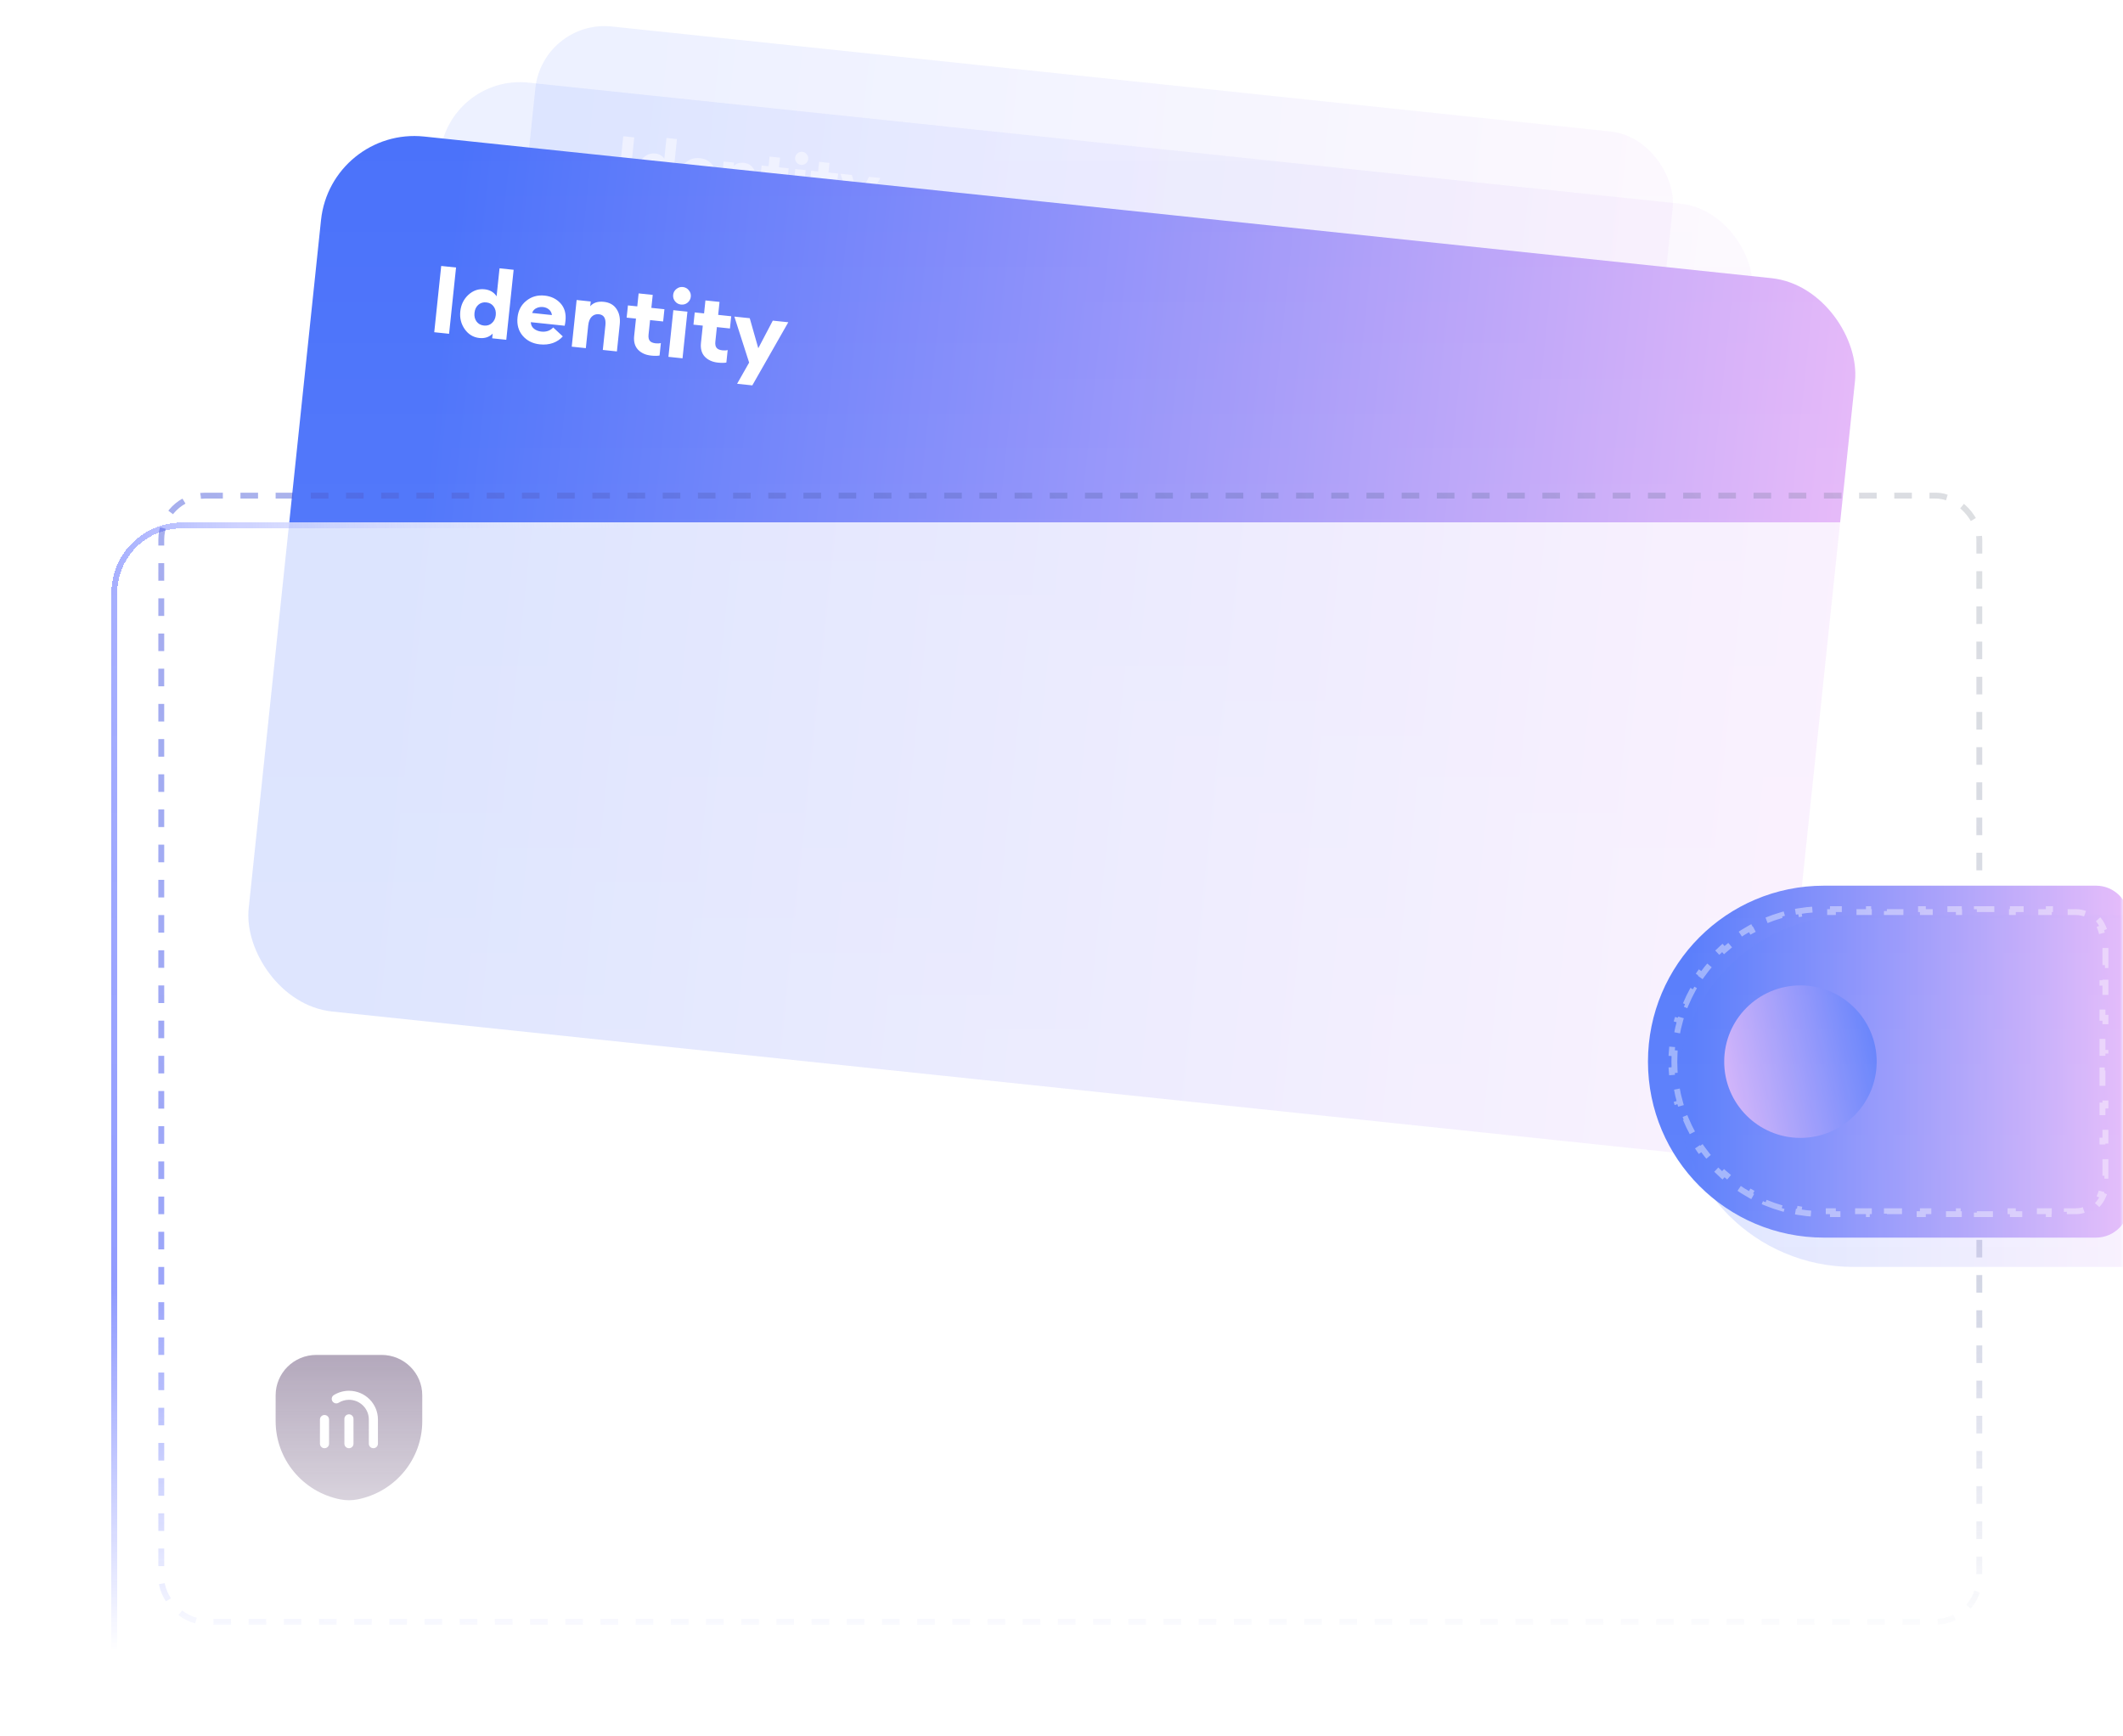 <svg width="362" height="296" viewBox="0 0 362 296" fill="none" xmlns="http://www.w3.org/2000/svg">
  <mask id="mask0_675_5535" style="mask-type:alpha" maskUnits="userSpaceOnUse" x="0" y="0" width="362" height="296">
    <rect width="362" height="296" fill="url(#paint0_linear_675_5535)"/>
  </mask>
  <g mask="url(#mask0_675_5535)">
    <g opacity="0.1">
      <rect x="92.524" y="3.279" width="195" height="112" rx="11.857" transform="rotate(6 92.524 3.279)"
            fill="url(#paint1_linear_675_5535)"/>
      <path
        d="M105.394 31.601L106.274 23.229L108.149 23.426L107.269 31.799L105.394 31.601ZM111.098 32.332C110.336 32.252 109.719 31.881 109.248 31.22C108.785 30.559 108.597 29.808 108.686 28.967C108.774 28.126 109.114 27.43 109.704 26.88C110.302 26.331 110.983 26.096 111.745 26.177C112.421 26.248 112.931 26.544 113.273 27.064L113.645 23.527L115.426 23.714L114.496 32.558L112.715 32.371L112.777 31.781C112.334 32.22 111.774 32.403 111.098 32.332ZM110.733 30.243C110.956 30.545 111.268 30.717 111.669 30.759C112.07 30.801 112.407 30.697 112.679 30.448C112.96 30.199 113.122 29.862 113.167 29.438C113.211 29.013 113.122 28.65 112.9 28.349C112.685 28.048 112.377 27.876 111.976 27.834C111.575 27.792 111.235 27.895 110.954 28.144C110.681 28.394 110.523 28.731 110.478 29.155C110.434 29.58 110.519 29.942 110.733 30.243ZM118.731 33.134C117.843 33.041 117.125 32.683 116.578 32.062C116.04 31.433 115.82 30.655 115.918 29.727C116.01 28.846 116.382 28.146 117.033 27.627C117.684 27.099 118.454 26.882 119.343 26.975C120.168 27.062 120.837 27.387 121.35 27.949C121.864 28.512 122.072 29.249 121.976 30.161C121.952 30.389 121.919 30.596 121.875 30.782L117.595 30.332C117.606 30.675 117.74 30.952 117.996 31.162C118.253 31.363 118.563 31.483 118.924 31.521C119.247 31.555 119.54 31.523 119.805 31.423C120.071 31.316 120.276 31.175 120.422 30.999L121.638 32.129C121.313 32.5 120.899 32.778 120.394 32.963C119.891 33.141 119.336 33.198 118.731 33.134ZM117.765 29.17L120.265 29.433C120.224 29.134 120.098 28.899 119.886 28.725C119.674 28.552 119.426 28.45 119.143 28.421C118.844 28.389 118.565 28.435 118.306 28.559C118.047 28.675 117.867 28.879 117.765 29.17ZM122.768 33.428L123.387 27.531L125.168 27.718L125.105 28.32C125.494 27.868 126.066 27.682 126.821 27.761C127.536 27.836 128.069 28.135 128.419 28.656C128.778 29.179 128.916 29.833 128.833 30.619L128.475 34.027L126.694 33.84L127.02 30.739C127.112 29.866 126.839 29.396 126.203 29.329C125.849 29.292 125.548 29.392 125.301 29.628C125.054 29.864 124.903 30.238 124.849 30.749L124.548 33.615L122.768 33.428ZM132.792 34.553C132.1 34.48 131.55 34.231 131.141 33.807C130.742 33.375 130.58 32.798 130.656 32.075L130.886 29.881L129.707 29.758L129.869 28.213L131.049 28.337L131.221 26.698L133.002 26.885L132.829 28.524L134.48 28.697L134.318 30.242L132.667 30.069L132.475 31.896C132.438 32.25 132.489 32.514 132.63 32.688C132.771 32.861 133.018 32.967 133.372 33.004C133.639 33.032 133.859 33.02 134.031 32.966L133.865 34.546C133.598 34.598 133.24 34.6 132.792 34.553ZM136.574 28.107C136.275 28.075 136.027 27.942 135.829 27.706C135.632 27.463 135.55 27.188 135.582 26.882C135.614 26.575 135.752 26.327 135.994 26.138C136.237 25.941 136.508 25.858 136.807 25.89C137.122 25.923 137.373 26.061 137.563 26.303C137.76 26.538 137.843 26.809 137.811 27.116C137.779 27.423 137.641 27.674 137.398 27.871C137.163 28.061 136.889 28.14 136.574 28.107ZM134.986 34.712L135.605 28.816L137.386 29.003L136.766 34.899L134.986 34.712ZM141.233 35.44C140.541 35.367 139.991 35.118 139.582 34.694C139.183 34.263 139.021 33.685 139.097 32.962L139.327 30.769L138.148 30.645L138.311 29.1L139.49 29.224L139.662 27.585L141.443 27.772L141.27 29.411L142.921 29.584L142.759 31.129L141.108 30.956L140.916 32.784C140.879 33.137 140.93 33.401 141.071 33.575C141.212 33.749 141.459 33.854 141.813 33.891C142.08 33.919 142.3 33.907 142.473 33.853L142.306 35.433C142.039 35.485 141.681 35.487 141.233 35.44ZM145.585 38.318L143.663 38.115L145.184 35.438L143.315 29.626L145.261 29.83L146.34 33.628L148.174 30.137L150.131 30.342L145.585 38.318Z"
        fill="white"/>
    </g>
    <g opacity="0.1">
      <rect x="76.456" y="12.651" width="225" height="129" rx="13.714" transform="rotate(6 76.456 12.651)"
            fill="url(#paint2_linear_675_5535)"/>
      <path
        d="M91.373 42.517L92.391 32.833L94.559 33.061L93.542 42.745L91.373 42.517ZM97.971 43.362C97.089 43.27 96.376 42.841 95.831 42.075C95.295 41.311 95.079 40.443 95.181 39.47C95.283 38.497 95.675 37.693 96.358 37.056C97.05 36.421 97.837 36.15 98.719 36.243C99.501 36.325 100.09 36.667 100.487 37.27L100.917 33.178L102.976 33.394L101.901 43.624L99.841 43.407L99.913 42.725C99.4 43.232 98.753 43.444 97.971 43.362ZM97.549 40.946C97.807 41.295 98.167 41.494 98.631 41.542C99.095 41.591 99.484 41.471 99.8 41.183C100.124 40.895 100.312 40.506 100.364 40.015C100.415 39.524 100.312 39.104 100.055 38.755C99.806 38.407 99.45 38.209 98.987 38.16C98.523 38.111 98.129 38.231 97.804 38.518C97.489 38.807 97.305 39.197 97.254 39.688C97.202 40.179 97.301 40.598 97.549 40.946ZM106.799 44.29C105.772 44.182 104.942 43.769 104.31 43.049C103.687 42.322 103.433 41.422 103.545 40.349C103.652 39.331 104.082 38.521 104.835 37.92C105.589 37.309 106.479 37.058 107.507 37.166C108.461 37.267 109.235 37.642 109.829 38.293C110.423 38.944 110.664 39.796 110.553 40.851C110.525 41.115 110.486 41.354 110.436 41.57L105.485 41.049C105.499 41.446 105.653 41.766 105.95 42.008C106.247 42.242 106.605 42.38 107.023 42.425C107.396 42.464 107.735 42.426 108.041 42.311C108.349 42.187 108.587 42.023 108.755 41.821L110.162 43.127C109.786 43.556 109.306 43.878 108.723 44.093C108.141 44.298 107.499 44.364 106.799 44.29ZM105.682 39.705L108.573 40.009C108.527 39.664 108.381 39.391 108.135 39.191C107.89 38.99 107.603 38.873 107.276 38.838C106.93 38.802 106.607 38.855 106.307 38.998C106.008 39.132 105.8 39.368 105.682 39.705ZM111.468 44.629L112.185 37.81L114.244 38.026L114.171 38.722C114.621 38.199 115.283 37.984 116.156 38.075C116.983 38.162 117.6 38.508 118.005 39.111C118.42 39.715 118.579 40.472 118.484 41.381L118.069 45.323L116.01 45.107L116.387 41.52C116.493 40.51 116.178 39.967 115.441 39.889C115.032 39.846 114.684 39.962 114.398 40.235C114.112 40.508 113.938 40.94 113.876 41.531L113.527 44.846L111.468 44.629ZM123.062 45.931C122.262 45.846 121.626 45.559 121.153 45.068C120.691 44.569 120.504 43.901 120.592 43.065L120.858 40.528L119.494 40.384L119.682 38.598L121.046 38.741L121.245 36.845L123.305 37.062L123.106 38.958L125.015 39.158L124.827 40.945L122.918 40.744L122.696 42.858C122.653 43.267 122.713 43.572 122.875 43.773C123.038 43.974 123.324 44.096 123.733 44.139C124.042 44.172 124.297 44.157 124.496 44.096L124.304 45.923C123.994 45.983 123.581 45.985 123.062 45.931ZM127.437 38.475C127.092 38.439 126.804 38.284 126.576 38.012C126.348 37.731 126.253 37.413 126.29 37.058C126.327 36.704 126.486 36.417 126.766 36.198C127.048 35.97 127.361 35.874 127.707 35.911C128.07 35.949 128.362 36.108 128.58 36.389C128.809 36.661 128.905 36.974 128.868 37.329C128.83 37.684 128.671 37.975 128.39 38.203C128.118 38.422 127.801 38.513 127.437 38.475ZM125.6 46.114L126.317 39.295L128.376 39.511L127.659 46.331L125.6 46.114ZM132.825 46.957C132.025 46.873 131.389 46.585 130.917 46.094C130.454 45.595 130.267 44.927 130.355 44.091L130.622 41.554L129.258 41.41L129.445 39.624L130.809 39.767L131.009 37.871L133.068 38.088L132.869 39.984L134.778 40.184L134.591 41.971L132.681 41.77L132.459 43.884C132.416 44.294 132.476 44.599 132.638 44.8C132.801 45.001 133.087 45.123 133.496 45.166C133.805 45.198 134.06 45.184 134.259 45.122L134.067 46.949C133.758 47.009 133.344 47.011 132.825 46.957ZM137.86 50.285L135.636 50.051L137.396 46.955L135.234 40.232L137.485 40.469L138.733 44.861L140.854 40.823L143.118 41.061L137.86 50.285Z"
        fill="white"/>
    </g>
    <rect x="56.41" y="21.605" width="263" height="150" rx="16" transform="rotate(6 56.41 21.605)"
          fill="url(#paint3_linear_675_5535)"/>
    <path
      d="M74.045 56.64L75.232 45.343L77.762 45.608L76.575 56.906L74.045 56.64ZM81.742 57.626C80.713 57.518 79.881 57.018 79.246 56.125C78.621 55.234 78.368 54.22 78.487 53.085C78.606 51.95 79.064 51.011 79.861 50.269C80.668 49.528 81.586 49.212 82.615 49.32C83.528 49.416 84.215 49.815 84.677 50.518L85.179 45.745L87.582 45.997L86.328 57.931L83.925 57.679L84.008 56.883C83.41 57.474 82.655 57.722 81.742 57.626ZM81.25 54.807C81.551 55.214 81.972 55.446 82.513 55.503C83.053 55.56 83.508 55.42 83.876 55.083C84.254 54.748 84.474 54.294 84.534 53.721C84.594 53.148 84.474 52.658 84.174 52.251C83.884 51.845 83.468 51.614 82.927 51.557C82.386 51.5 81.927 51.639 81.548 51.975C81.18 52.312 80.966 52.767 80.906 53.339C80.846 53.912 80.96 54.402 81.25 54.807ZM92.042 58.709C90.843 58.583 89.875 58.1 89.138 57.261C88.412 56.413 88.114 55.363 88.246 54.111C88.371 52.923 88.872 51.978 89.751 51.277C90.63 50.565 91.669 50.272 92.867 50.398C93.981 50.515 94.884 50.953 95.577 51.712C96.269 52.471 96.551 53.466 96.421 54.697C96.389 55.004 96.344 55.284 96.285 55.535L90.509 54.928C90.525 55.391 90.705 55.764 91.051 56.047C91.398 56.319 91.815 56.481 92.303 56.532C92.738 56.578 93.134 56.534 93.492 56.4C93.85 56.255 94.127 56.064 94.324 55.828L95.966 57.352C95.527 57.852 94.967 58.228 94.287 58.478C93.607 58.718 92.859 58.795 92.042 58.709ZM90.738 53.359L94.112 53.714C94.057 53.311 93.887 52.993 93.601 52.759C93.314 52.525 92.98 52.388 92.598 52.348C92.195 52.306 91.818 52.368 91.468 52.535C91.119 52.691 90.876 52.966 90.738 53.359ZM97.489 59.104L98.325 51.148L100.728 51.401L100.643 52.212C101.168 51.602 101.94 51.351 102.958 51.458C103.924 51.56 104.643 51.962 105.116 52.666C105.599 53.371 105.785 54.254 105.674 55.315L105.191 59.914L102.788 59.661L103.228 55.476C103.351 54.299 102.984 53.665 102.124 53.575C101.647 53.525 101.241 53.659 100.908 53.978C100.574 54.297 100.371 54.801 100.298 55.49L99.892 59.357L97.489 59.104ZM111.016 60.623C110.082 60.525 109.34 60.189 108.789 59.616C108.249 59.034 108.031 58.255 108.133 57.279L108.444 54.319L106.853 54.152L107.072 52.068L108.664 52.235L108.896 50.023L111.299 50.276L111.066 52.487L113.294 52.721L113.075 54.806L110.847 54.572L110.588 57.038C110.538 57.516 110.608 57.872 110.798 58.106C110.987 58.34 111.321 58.483 111.798 58.533C112.159 58.571 112.456 58.554 112.689 58.482L112.464 60.614C112.103 60.683 111.62 60.686 111.016 60.623ZM116.12 51.925C115.717 51.882 115.382 51.702 115.115 51.385C114.849 51.056 114.738 50.685 114.781 50.272C114.825 49.858 115.01 49.523 115.337 49.268C115.665 49.002 116.031 48.891 116.434 48.933C116.858 48.978 117.198 49.163 117.453 49.491C117.72 49.808 117.832 50.174 117.789 50.588C117.745 51.001 117.559 51.341 117.231 51.607C116.914 51.863 116.544 51.969 116.12 51.925ZM113.976 60.837L114.813 52.881L117.215 53.134L116.379 61.09L113.976 60.837ZM122.406 61.82C121.473 61.722 120.73 61.386 120.179 60.813C119.64 60.231 119.421 59.452 119.524 58.476L119.835 55.517L118.244 55.349L118.463 53.265L120.054 53.432L120.286 51.22L122.689 51.473L122.457 53.684L124.684 53.919L124.465 56.003L122.238 55.769L121.978 58.236C121.928 58.713 121.998 59.069 122.188 59.303C122.378 59.538 122.711 59.68 123.189 59.73C123.549 59.768 123.846 59.751 124.079 59.679L123.855 61.811C123.494 61.88 123.011 61.883 122.406 61.82ZM128.279 65.703L125.685 65.43L127.738 61.817L125.216 53.975L127.842 54.251L129.298 59.375L131.772 54.664L134.414 54.941L128.279 65.703Z"
      fill="white"/>
    <g filter="url(#filter0_bddd_675_5535)">
      <rect x="19" y="77" width="327" height="207" rx="12" fill="white" fill-opacity="0.8"
            shape-rendering="crispEdges"/>
      <rect x="19.5" y="77.5" width="326" height="206" rx="11.5" stroke="url(#paint4_linear_675_5535)"
            shape-rendering="crispEdges"/>
    </g>
    <path fill-rule="evenodd" clip-rule="evenodd"
          d="M58.029 255.631C51.616 254.36 47 248.78 47 242.299V237.882C47 234.081 50.109 231 53.944 231H65.055C68.891 231 72 234.081 72 237.882V242.299C72 248.78 67.384 254.36 60.971 255.631C60 255.823 59 255.823 58.029 255.631ZM55.333 241.242C55.762 241.242 56.109 241.587 56.109 242.011V246.14C56.109 246.565 55.762 246.909 55.333 246.909C54.905 246.909 54.557 246.565 54.557 246.14V242.011C54.557 241.587 54.905 241.242 55.333 241.242ZM60.276 241.897C60.276 241.472 59.929 241.128 59.5 241.128C59.072 241.128 58.724 241.472 58.724 241.897V246.141C58.724 246.565 59.072 246.91 59.5 246.91C59.929 246.91 60.276 246.565 60.276 246.141V241.897ZM59.497 237.113L59.5 237.113C62.23 237.113 64.443 239.306 64.443 242.011V246.14C64.443 246.565 64.095 246.909 63.667 246.909C63.238 246.909 62.891 246.565 62.891 246.14V242.011C62.891 240.156 61.374 238.652 59.502 238.651C58.883 238.654 58.276 238.826 57.75 239.149C57.386 239.373 56.907 239.261 56.682 238.9C56.456 238.539 56.568 238.065 56.933 237.842C57.703 237.369 58.591 237.116 59.497 237.113Z"
          fill="#4E3261" fill-opacity="0.6"/>
    <rect x="27.5" y="84.5" width="310" height="192" rx="7.5" stroke="url(#paint5_linear_675_5535)" stroke-opacity="0.6"
          stroke-dasharray="3 3"/>
    <path
      d="M281 181C281 164.431 294.431 151 311 151H357.406C360.495 151 363 153.505 363 156.594V205.406C363 208.495 360.495 211 357.406 211H311C294.431 211 281 197.569 281 181Z"
      fill="url(#paint6_linear_675_5535)"/>
    <path
      d="M286 186C286 169.431 299.431 156 316 156H362.406C365.495 156 368 158.505 368 161.594V210.406C368 213.495 365.495 216 362.406 216H316C299.431 216 286 202.569 286 186Z"
      fill="url(#paint7_linear_675_5535)" fill-opacity="0.2"/>
    <path
      d="M285.5 181C285.5 180.52 285.513 180.043 285.539 179.569L285.04 179.541C285.095 178.56 285.203 177.592 285.364 176.643L285.857 176.726C286.017 175.778 286.229 174.847 286.491 173.938L286.01 173.799C286.28 172.859 286.602 171.941 286.973 171.048L287.435 171.239C287.802 170.354 288.217 169.495 288.677 168.663L288.24 168.421C288.712 167.568 289.231 166.744 289.794 165.954L290.201 166.243C290.754 165.465 291.351 164.719 291.986 164.008L291.613 163.675C292.261 162.95 292.95 162.261 293.675 161.613L294.008 161.986C294.719 161.35 295.465 160.754 296.243 160.201L295.954 159.794C296.744 159.231 297.568 158.712 298.421 158.24L298.663 158.677C299.495 158.217 300.354 157.802 301.239 157.435L301.048 156.973C301.941 156.602 302.859 156.28 303.799 156.01L303.938 156.491C304.847 156.229 305.778 156.017 306.726 155.857L306.643 155.364C307.592 155.203 308.56 155.095 309.541 155.04L309.569 155.539C310.043 155.513 310.52 155.5 311 155.5H312.534V155H315.602V155.5H318.67V155H321.738V155.5H324.806V155H327.874V155.5H330.942V155H334.01V155.5H337.078V155H340.146V155.5H343.214V155H346.281V155.5H349.349V155H352.417V155.5H353.951C354.569 155.5 355.157 155.623 355.692 155.845L355.884 155.383C357.118 155.895 358.105 156.882 358.617 158.116L358.155 158.308C358.377 158.843 358.5 159.431 358.5 160.049V161.545H359V164.538H358.5V167.531H359V170.524H358.5V173.517H359V176.51H358.5V179.503H359V182.497H358.5V185.49H359V188.483H358.5V191.476H359V194.469H358.5V197.462H359V200.455H358.5V201.951C358.5 202.569 358.377 203.157 358.155 203.692L358.617 203.884C358.105 205.118 357.118 206.105 355.884 206.617L355.692 206.155C355.157 206.377 354.569 206.5 353.951 206.5H352.417V207H349.349V206.5H346.281V207H343.214V206.5H340.146V207H337.078V206.5H334.01V207H330.942V206.5H327.874V207H324.806V206.5H321.738V207H318.67V206.5H315.602V207H312.534V206.5H311C310.52 206.5 310.043 206.487 309.569 206.461L309.541 206.96C308.56 206.905 307.592 206.797 306.643 206.636L306.726 206.143C305.778 205.983 304.847 205.771 303.938 205.509L303.799 205.99C302.859 205.72 301.941 205.398 301.048 205.027L301.239 204.565C300.354 204.198 299.495 203.783 298.663 203.323L298.421 203.76C297.568 203.288 296.744 202.769 295.954 202.206L296.243 201.799C295.465 201.246 294.719 200.649 294.008 200.014L293.675 200.387C292.95 199.739 292.261 199.05 291.613 198.325L291.986 197.992C291.351 197.281 290.754 196.535 290.201 195.757L289.794 196.046C289.231 195.256 288.712 194.432 288.24 193.579L288.677 193.337C288.217 192.505 287.802 191.646 287.435 190.761L286.973 190.952C286.602 190.059 286.28 189.141 286.01 188.201L286.491 188.062C286.229 187.153 286.017 186.222 285.857 185.274L285.364 185.357C285.203 184.408 285.095 183.44 285.04 182.459L285.539 182.431C285.513 181.957 285.5 181.48 285.5 181Z"
      stroke="white" stroke-opacity="0.4" stroke-dasharray="3 3"/>
    <circle cx="307" cy="181" r="13" fill="url(#paint8_linear_675_5535)"/>
  </g>
  <defs>
    <filter id="filter0_bddd_675_5535" x="-9" y="49" width="383" height="265" filterUnits="userSpaceOnUse"
            color-interpolation-filters="sRGB">
      <feFlood flood-opacity="0" result="BackgroundImageFix"/>
      <feGaussianBlur in="BackgroundImageFix" stdDeviation="14"/>
      <feComposite in2="SourceAlpha" operator="in" result="effect1_backgroundBlur_675_5535"/>
      <feColorMatrix in="SourceAlpha" type="matrix" values="0 0 0 0 0 0 0 0 0 0 0 0 0 0 0 0 0 0 127 0"
                     result="hardAlpha"/>
      <feOffset dy="5.091"/>
      <feGaussianBlur stdDeviation="6.788"/>
      <feComposite in2="hardAlpha" operator="out"/>
      <feColorMatrix type="matrix" values="0 0 0 0 0 0 0 0 0 0 0 0 0 0 0 0 0 0 0.04 0"/>
      <feBlend mode="normal" in2="effect1_backgroundBlur_675_5535" result="effect2_dropShadow_675_5535"/>
      <feColorMatrix in="SourceAlpha" type="matrix" values="0 0 0 0 0 0 0 0 0 0 0 0 0 0 0 0 0 0 127 0"
                     result="hardAlpha"/>
      <feOffset dy="1"/>
      <feGaussianBlur stdDeviation="0.5"/>
      <feComposite in2="hardAlpha" operator="out"/>
      <feColorMatrix type="matrix" values="0 0 0 0 0 0 0 0 0 0 0 0 0 0 0 0 0 0 0.05 0"/>
      <feBlend mode="normal" in2="effect2_dropShadow_675_5535" result="effect3_dropShadow_675_5535"/>
      <feColorMatrix in="SourceAlpha" type="matrix" values="0 0 0 0 0 0 0 0 0 0 0 0 0 0 0 0 0 0 127 0"
                     result="hardAlpha"/>
      <feOffset dy="6"/>
      <feGaussianBlur stdDeviation="12"/>
      <feComposite in2="hardAlpha" operator="out"/>
      <feColorMatrix type="matrix" values="0 0 0 0 0 0 0 0 0 0 0 0 0 0 0 0 0 0 0.03 0"/>
      <feBlend mode="normal" in2="effect3_dropShadow_675_5535" result="effect4_dropShadow_675_5535"/>
      <feBlend mode="normal" in="SourceGraphic" in2="effect4_dropShadow_675_5535" result="shape"/>
    </filter>
    <linearGradient id="paint0_linear_675_5535" x1="181" y1="0" x2="181" y2="281.5" gradientUnits="userSpaceOnUse">
      <stop stop-color="white"/>
      <stop offset="0.782" stop-color="white" stop-opacity="0.86"/>
      <stop offset="1" stop-color="white" stop-opacity="0"/>
    </linearGradient>
    <linearGradient id="paint1_linear_675_5535" x1="109.08" y1="62.573" x2="287.524" y2="62.573"
                    gradientUnits="userSpaceOnUse">
      <stop stop-color="#4870FA"/>
      <stop offset="1" stop-color="#E4B6F9"/>
    </linearGradient>
    <linearGradient id="paint2_linear_675_5535" x1="95.56" y1="80.945" x2="301.456" y2="80.945"
                    gradientUnits="userSpaceOnUse">
      <stop stop-color="#4870FA"/>
      <stop offset="1" stop-color="#E4B6F9"/>
    </linearGradient>
    <linearGradient id="paint3_linear_675_5535" x1="78.741" y1="101.017" x2="319.41" y2="101.017"
                    gradientUnits="userSpaceOnUse">
      <stop stop-color="#4870FA"/>
      <stop offset="1" stop-color="#E4B6F9"/>
    </linearGradient>
    <linearGradient id="paint4_linear_675_5535" x1="-12" y1="187.5" x2="120.479" y2="170.931"
                    gradientUnits="userSpaceOnUse">
      <stop stop-color="#3044FE"/>
      <stop offset="1" stop-color="white" stop-opacity="0"/>
    </linearGradient>
    <linearGradient id="paint5_linear_675_5535" x1="27" y1="273.341" x2="327.817" y2="66.178"
                    gradientUnits="userSpaceOnUse">
      <stop stop-color="#3044FE"/>
      <stop offset="1" stop-color="#687281" stop-opacity="0.39"/>
    </linearGradient>
    <linearGradient id="paint6_linear_675_5535" x1="287.962" y1="182.765" x2="363" y2="182.765"
                    gradientUnits="userSpaceOnUse">
      <stop stop-color="#4870FA"/>
      <stop offset="1" stop-color="#E4B6F9"/>
    </linearGradient>
    <linearGradient id="paint7_linear_675_5535" x1="292.962" y1="187.765" x2="368" y2="187.765"
                    gradientUnits="userSpaceOnUse">
      <stop stop-color="#4870FA"/>
      <stop offset="1" stop-color="#E4B6F9"/>
    </linearGradient>
    <linearGradient id="paint8_linear_675_5535" x1="323" y1="178" x2="289" y2="185" gradientUnits="userSpaceOnUse">
      <stop stop-color="#4870FA"/>
      <stop offset="1" stop-color="#E4B6F9"/>
    </linearGradient>
  </defs>
</svg>
